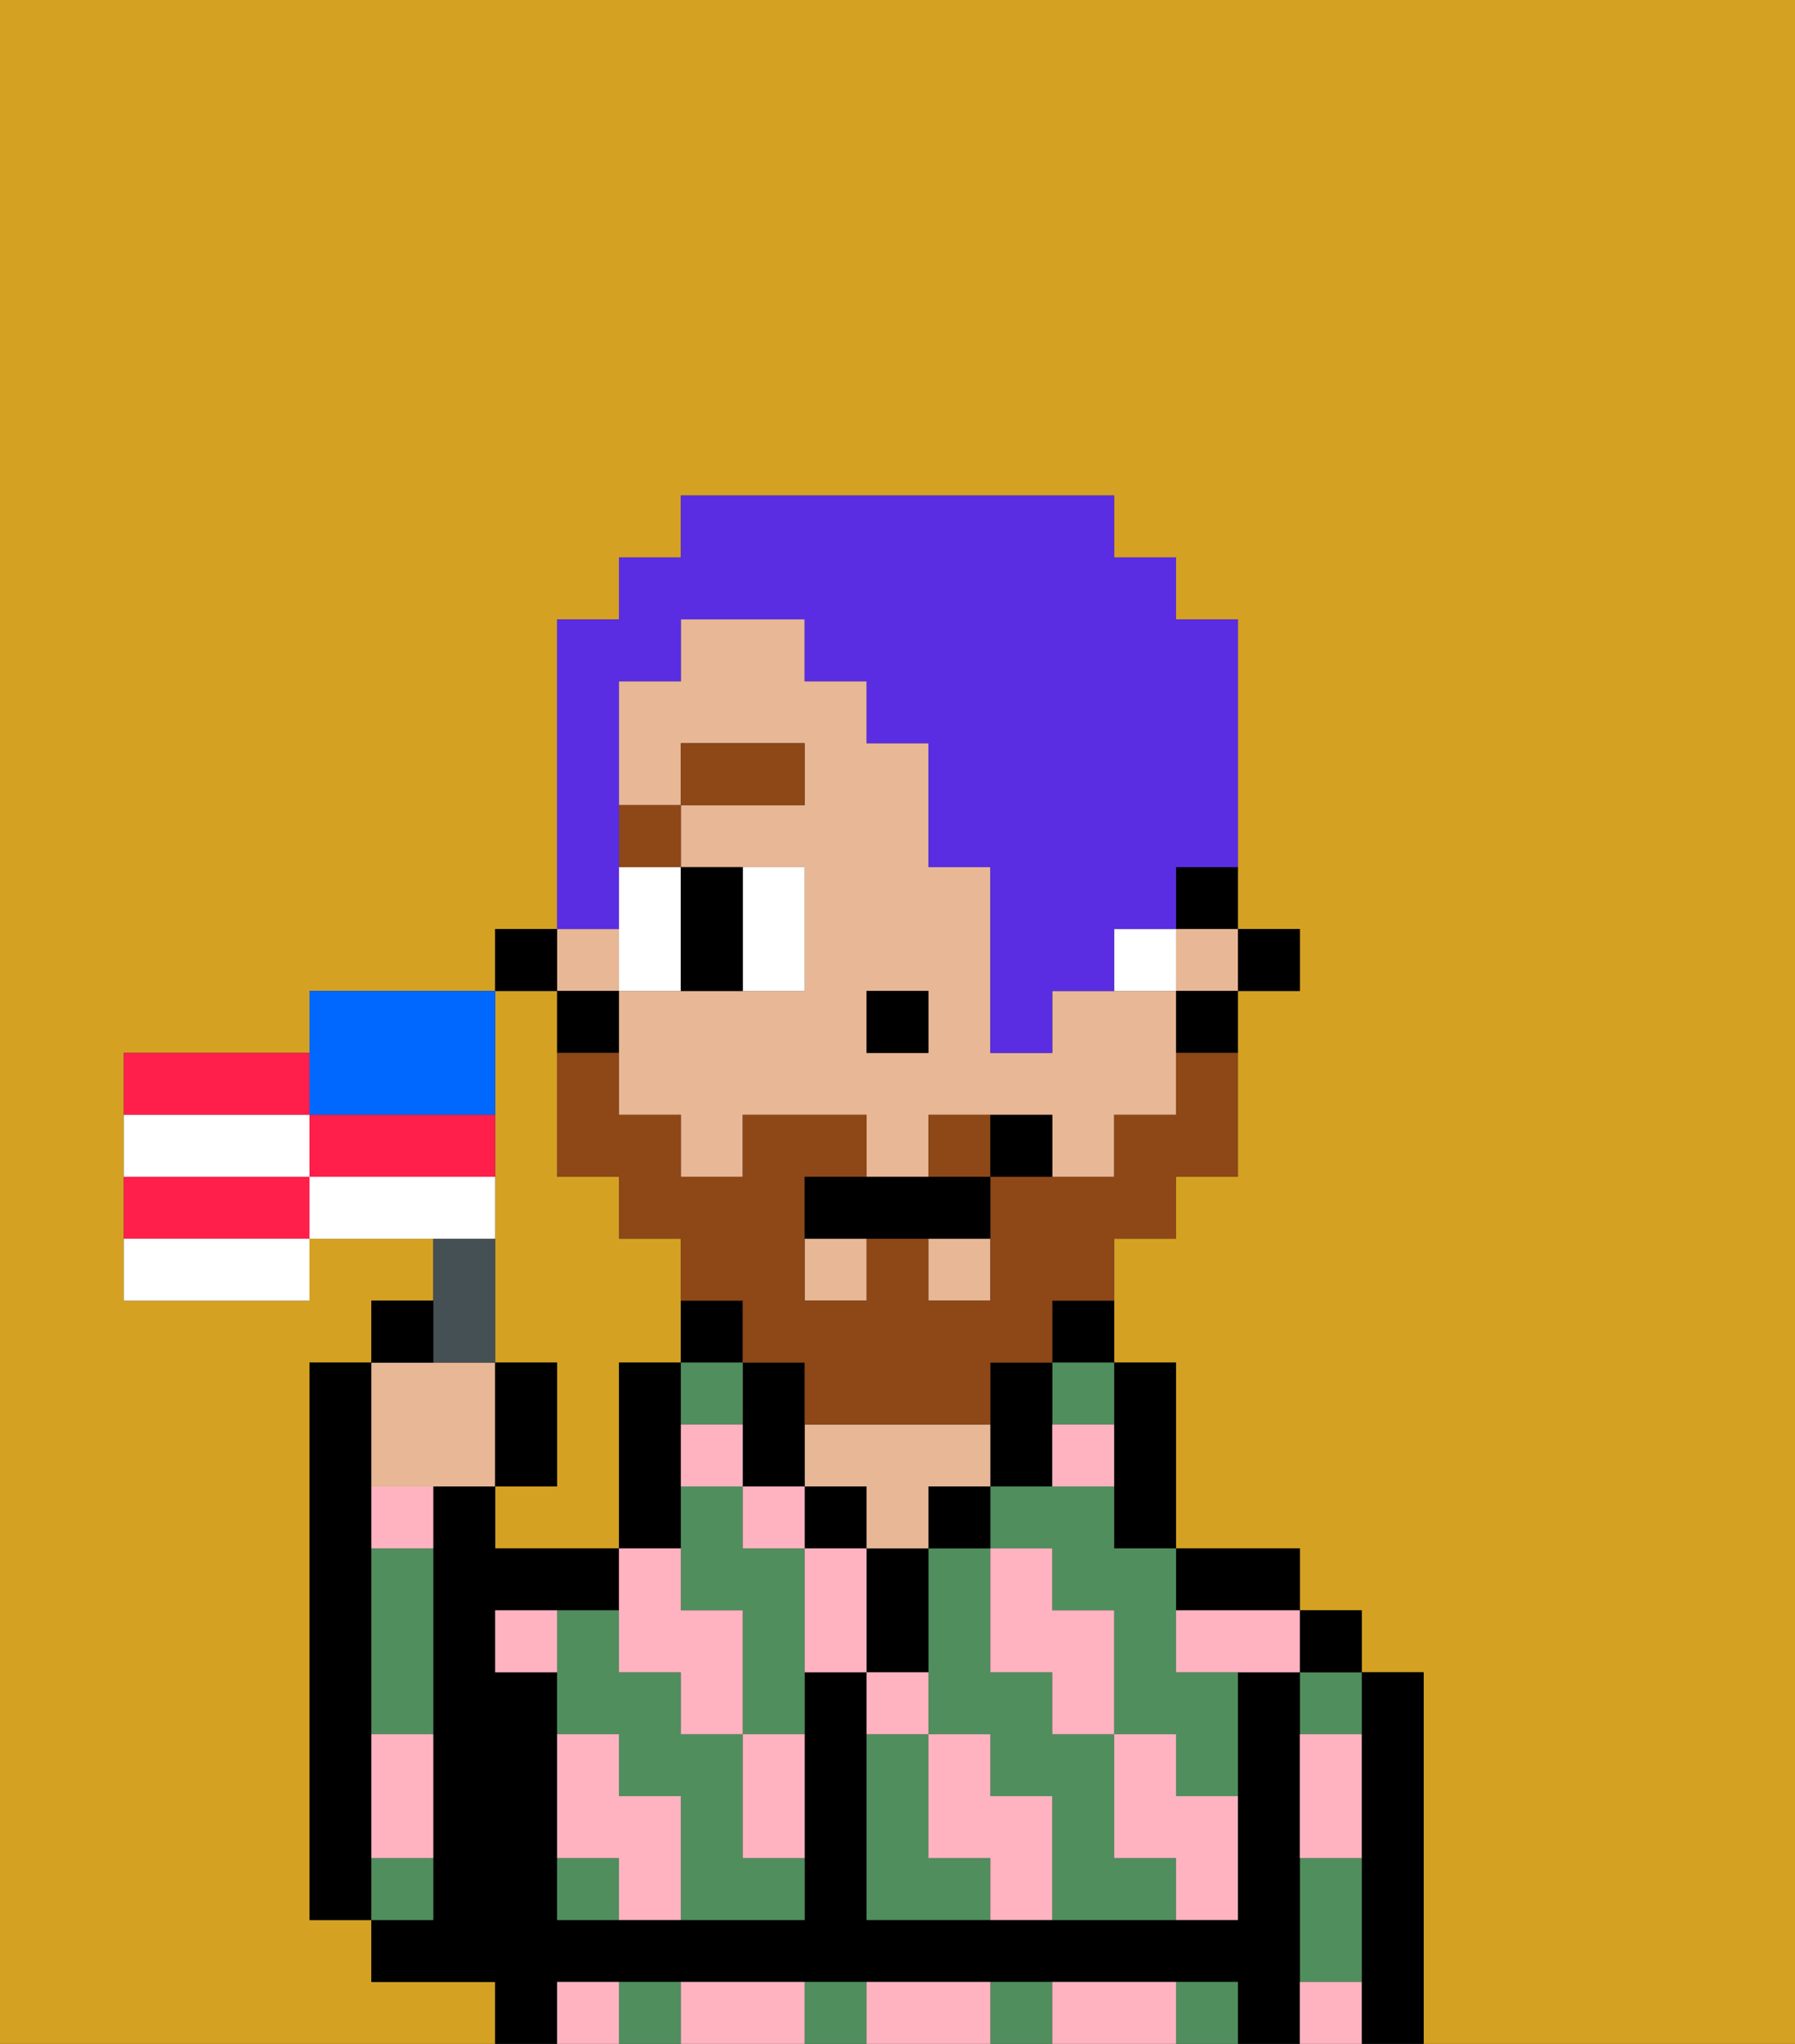 <svg xmlns="http://www.w3.org/2000/svg" viewBox="0 0 29 33"><rect x="0" y="0" width="29" height="33" fill="#333333" stroke="none"/><defs><style>polygon,rect,path{shape-rendering:crispedges;}.va12-1{fill:#d4a122;}.va12-2{fill:#000000;}.va12-3{fill:#508e5d;}.va12-4{fill:#e8b795;}.va12-5{fill:#ffb3c0;}.va12-6{fill:#ffffff;}.va12-7{fill:#8e4717;}.va12-8{fill:#8e4717;}.va12-9{fill:#5a2de2;}.va12-10{fill:#455054;}.va12-11{fill:#ff1f4a;}.va12-12{fill:#ffffff;}.va12-13{fill:#0068ff;}</style></defs><path class="va12-1" d="M8,32H6V31H5V22H6V21H7V20H5v1H2V17H5V16H8V15H9V10h1V9h1V8h7V9h1v1h1v5h1v1H20v3H19v1H18v2h1v3h2v1h1v1h1v6h6V0H0V33H8Z"/><path class="va12-1" d="M8,19v3H9v2H8v1h2V22h1V20H10V19H9V16H8v3Z"/><path class="va12-2" d="M6,29V22H5v9H6V29Z"/><path class="va12-2" d="M23,27H22v6h1V27Z"/><path class="va12-3" d="M21,31v1h1V30H21Z"/><path class="va12-3" d="M21,28h1V27H21Z"/><rect class="va12-2" x="21" y="26" width="1" height="1"/><path class="va12-2" d="M21,31V27H20v4H14V27H13v4H9V27H8V26h2V25H8V24H7v7H6v1H8v1H9V32H20v1h1V31Z"/><path class="va12-3" d="M10,32v1h1V32Z"/><path class="va12-3" d="M19,32v1h1V32Z"/><path class="va12-3" d="M16,32v1h1V32Z"/><path class="va12-3" d="M13,32v1h1V32Z"/><path class="va12-2" d="M20,26h1V25H19v1Z"/><path class="va12-2" d="M18,24v1h1V22H18v2Z"/><path class="va12-2" d="M17,22h1V21H17Z"/><path class="va12-3" d="M18,30V28H17V27H16V25H15v3h1v1h1v2h2V30Z"/><path class="va12-3" d="M17,23h1V22H17Z"/><path class="va12-3" d="M18,24H16v1h1v1h1v2h1v1h1V27H19V25H18Z"/><path class="va12-3" d="M15,30V28H14v3h2V30Z"/><path class="va12-2" d="M17,24V22H16v2Z"/><rect class="va12-2" x="15" y="24" width="1" height="1"/><path class="va12-2" d="M15,26V25H14v2h1Z"/><rect class="va12-2" x="13" y="24" width="1" height="1"/><path class="va12-4" d="M14,24v1h1V24h1V23H13v1Z"/><path class="va12-2" d="M12,24h1V22H12v2Z"/><path class="va12-2" d="M12,21H11v1h1Z"/><path class="va12-2" d="M11,24V22H10v3h1Z"/><path class="va12-3" d="M12,25V24H11v2h1v2h1V25Z"/><path class="va12-3" d="M12,29V28H11V27H10V26H9v2h1v1h1v2h2V30H12Z"/><path class="va12-3" d="M12,23V22H11v1Z"/><path class="va12-3" d="M9,30v1h1V30Z"/><path class="va12-3" d="M6,26v2H7V25H6Z"/><path class="va12-3" d="M7,30H6v1H7Z"/><rect class="va12-2" x="20" y="15" width="1" height="1"/><path class="va12-2" d="M19,15h1V14H19Z"/><rect class="va12-4" x="9" y="15" width="1" height="1"/><rect class="va12-4" x="13" y="20" width="1" height="1"/><rect class="va12-4" x="19" y="15" width="1" height="1"/><rect class="va12-4" x="15" y="20" width="1" height="1"/><path class="va12-4" d="M10,18h1v1h1V18h2v1h1V18h2v1h1V18h1V16H17v1H16V14H15V12H14V11H13V10H11v1H10v2h1V12h2v1H11v1h2v2H10v2Zm4-2h1v1H14Z"/><path class="va12-2" d="M19,17h1V16H19Z"/><path class="va12-2" d="M10,16H9v1h1Z"/><rect class="va12-2" x="8" y="15" width="1" height="1"/><rect class="va12-2" x="14" y="16" width="1" height="1"/><path class="va12-5" d="M19,28H18v2h1v1h1V29H19Z"/><path class="va12-5" d="M21,29v1h1V28H21Z"/><path class="va12-5" d="M21,32v1h1V32Z"/><path class="va12-5" d="M17,27v1h1V26H17V25H16v2Z"/><path class="va12-5" d="M19,26v1h2V26H19Z"/><path class="va12-5" d="M18,32H17v1h2V32Z"/><path class="va12-5" d="M16,29V28H15v2h1v1h1V29Z"/><path class="va12-5" d="M15,27H14v1h1Z"/><path class="va12-5" d="M13,25v2h1V25Z"/><path class="va12-5" d="M15,32H14v1h2V32Z"/><path class="va12-5" d="M12,29v1h1V28H12Z"/><rect class="va12-5" x="12" y="24" width="1" height="1"/><path class="va12-5" d="M11,27v1h1V26H11V25H10v2Z"/><path class="va12-5" d="M12,32H11v1h2V32Z"/><path class="va12-5" d="M10,29V28H9v2h1v1h1V29Z"/><path class="va12-5" d="M6,25H7V24H6Z"/><path class="va12-5" d="M6,29v1H7V28H6Z"/><path class="va12-5" d="M9,32v1h1V32Z"/><path class="va12-5" d="M8,26v1H9V26Z"/><path class="va12-5" d="M11,23v1h1V23Z"/><path class="va12-5" d="M18,24V23H17v1Z"/><path class="va12-6" d="M11,15V14H10v2h1Z"/><path class="va12-6" d="M13,16V14H12v2Z"/><path class="va12-6" d="M19,15H18v1h1Z"/><path class="va12-2" d="M11,16h1V14H11v2Z"/><rect class="va12-7" x="10" y="13" width="1" height="1"/><rect class="va12-7" x="11" y="12" width="2" height="1"/><path class="va12-8" d="M15,18v1h1V18Z"/><path class="va12-8" d="M19,18H18v1H16v2H15V20H14v1H13V19h1V18H12v1H11V18H10V17H9v2h1v1h1v1h1v1h1v1h3V22h1V21h1V20h1V19h1V17H19Z"/><path class="va12-2" d="M14,19H13v1h3V19H14Z"/><path class="va12-2" d="M16,18v1h1V18Z"/><path class="va12-9" d="M10,14V11h1V10h2v1h1v1h1v2h1v3h1V16h1V15h1V14h1V10H19V9H18V8H11V9H10v1H9v5h1Z"/><path class="va12-4" d="M7,24H8V22H6v2Z"/><path class="va12-10" d="M8,22V20H7v2Z"/><path class="va12-11" d="M5,17H2v1H5Z"/><path class="va12-11" d="M2,19v1H5V19Z"/><path class="va12-12" d="M2,21H5V20H2Z"/><path class="va12-13" d="M6,18H8V16H5v2Z"/><path class="va12-12" d="M5,18H2v1H5Z"/><path class="va12-11" d="M7,18H5v1H8V18Z"/><path class="va12-12" d="M8,19H5v1H8Z"/><path class="va12-2" d="M7,21H6v1H7Z"/><path class="va12-2" d="M9,22H8v2H9Z"/></svg>